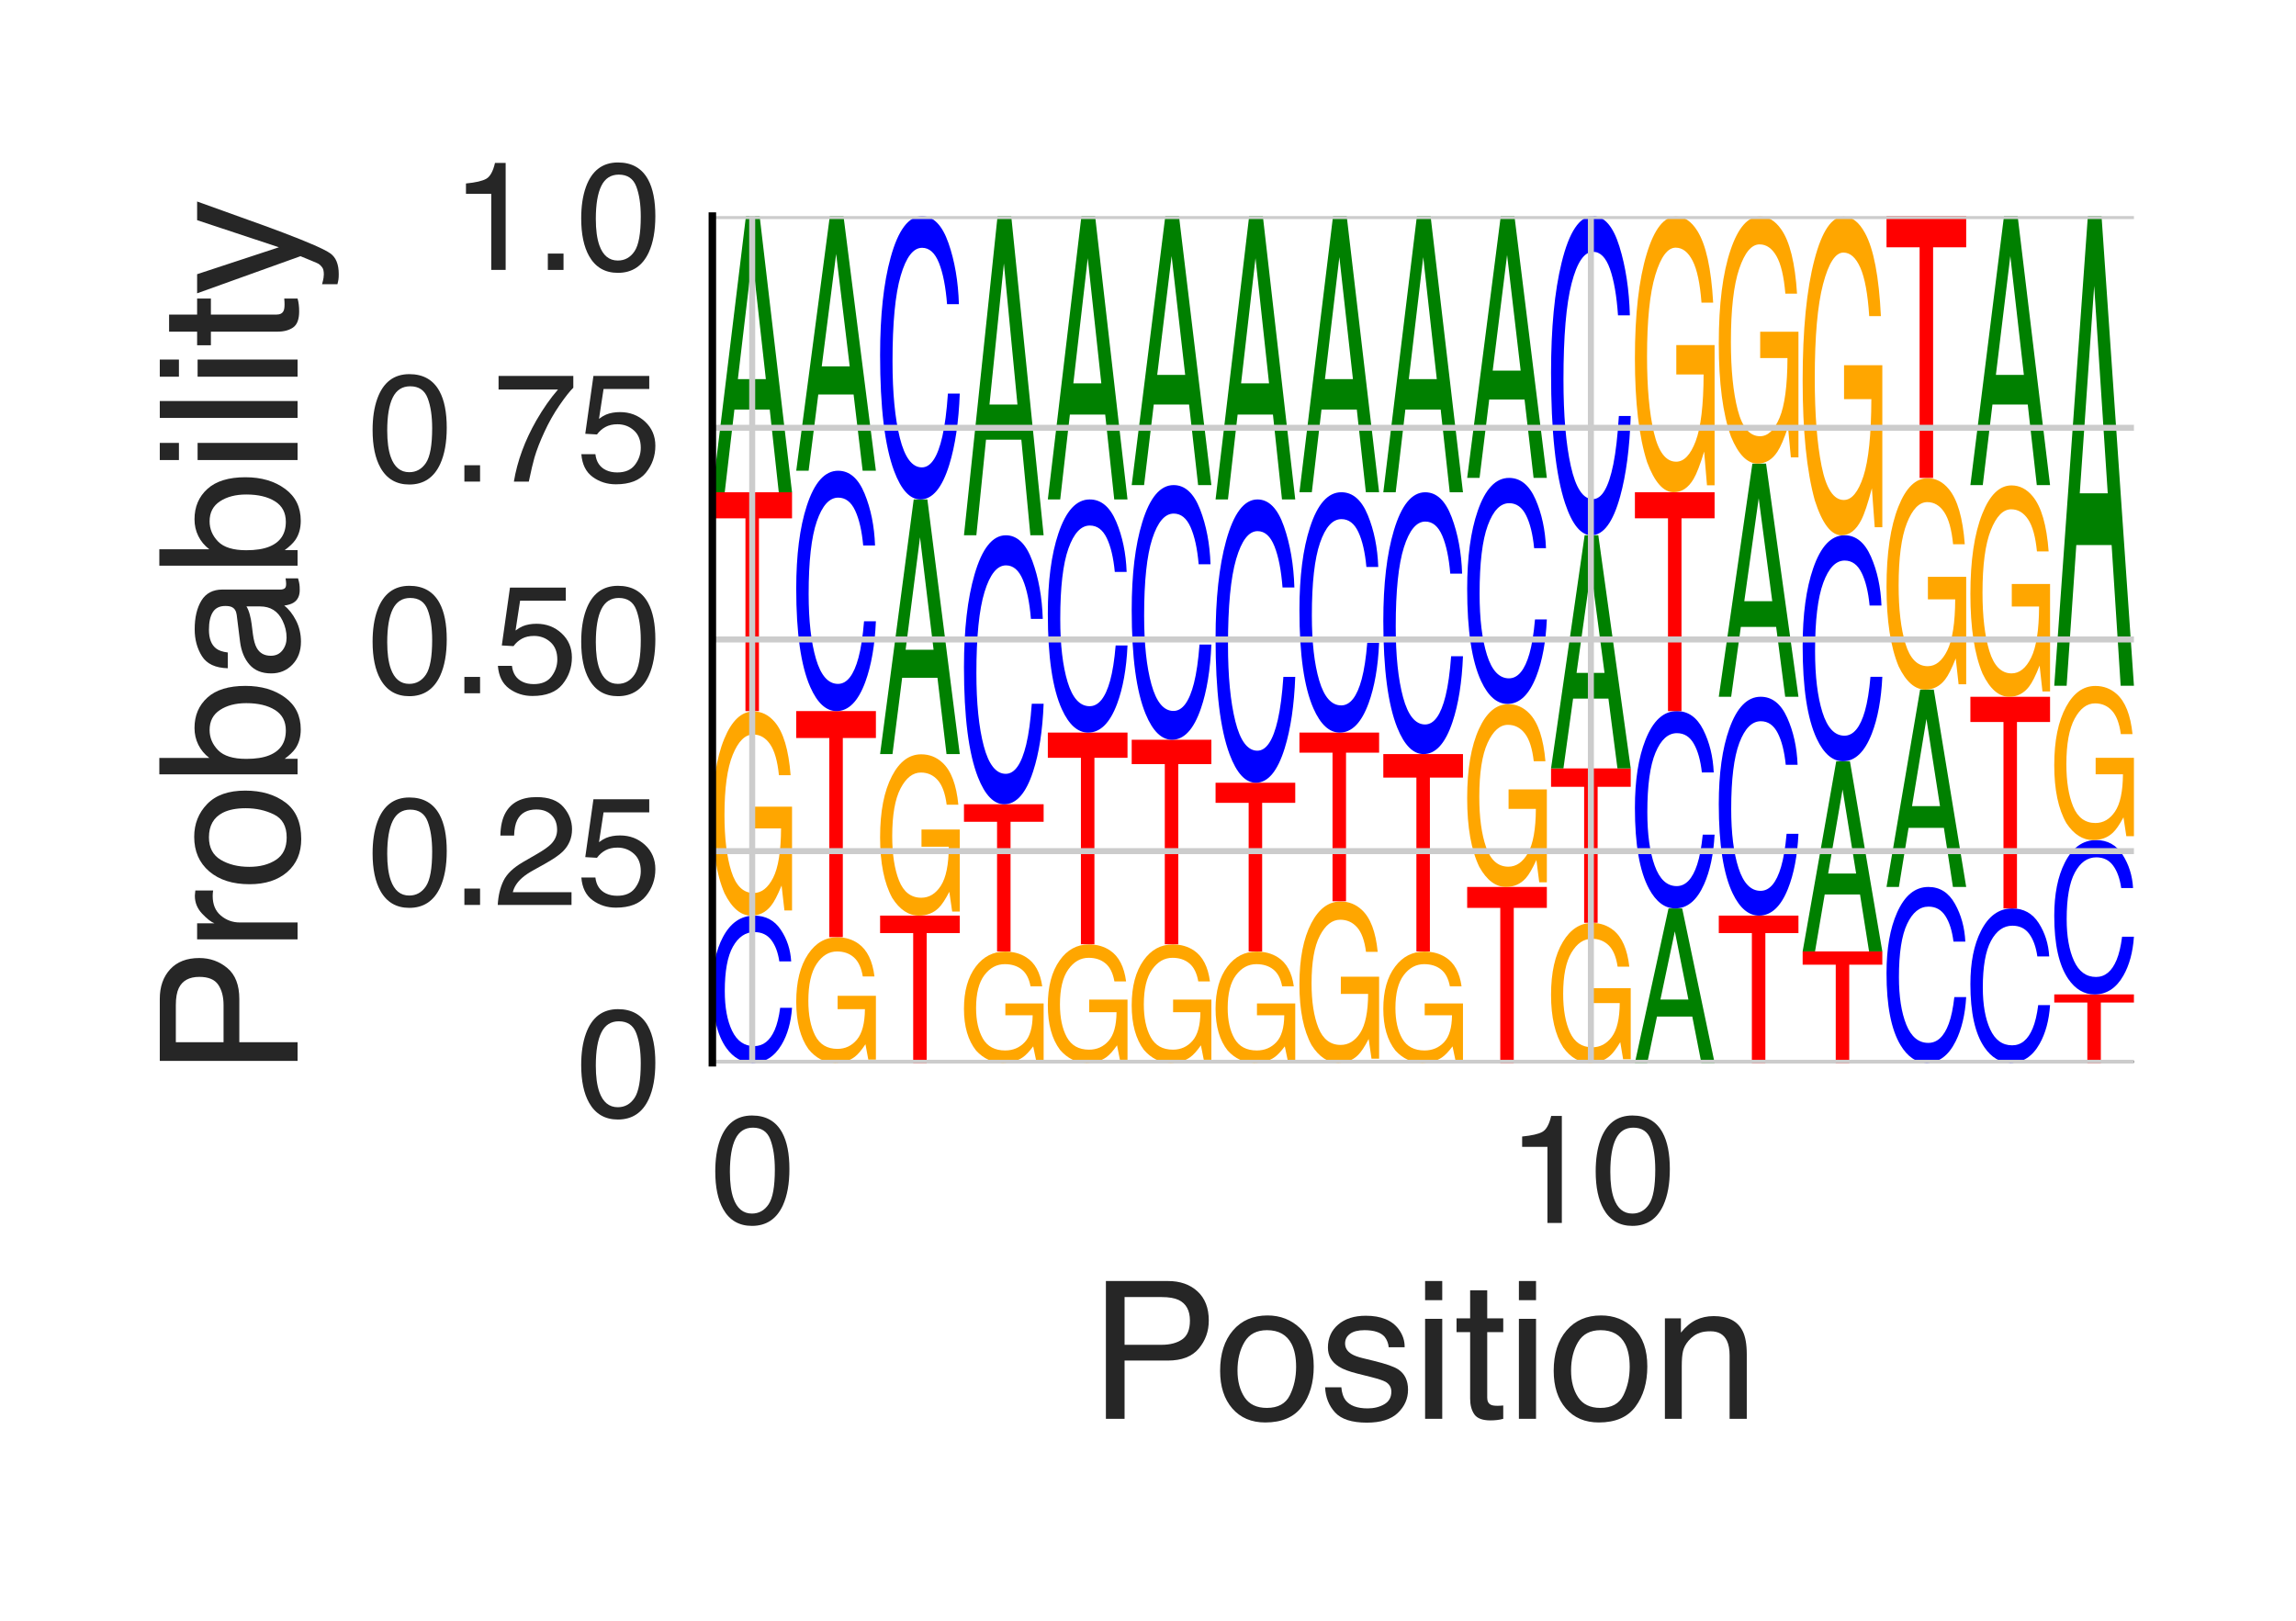 <?xml version="1.0" encoding="utf-8" standalone="no"?>
<!DOCTYPE svg PUBLIC "-//W3C//DTD SVG 1.1//EN"
  "http://www.w3.org/Graphics/SVG/1.1/DTD/svg11.dtd">
<svg height="216pt" version="1.1" viewBox="0 0 306 216" width="306pt" xmlns="http://www.w3.org/2000/svg" xmlns:xlink="http://www.w3.org/1999/xlink">
 <defs>
  <style type="text/css">*{stroke-linecap:butt;stroke-linejoin:round;}</style>
 </defs>
 <g id="figure_1">
  <g id="patch_1">
   <path d="M 0 216 
L 306 216 
L 306 0 
L 0 0 
z
" style="fill:#ffffff;"/>
  </g>
  <g id="axes_1">
   <g id="patch_2">
    <path d="M 94.94 141.64 
L 284.4 141.64 
L 284.4 28.8 
L 94.94 28.8 
z
" style="fill:#ffffff;"/>
   </g>
   <g id="line2d_1">
    <path clip-path="url(#p6375a7bde8)" d="M 94.94 141.64 
L 284.4 141.64 
" style="fill:none;stroke:#000000;stroke-linecap:round;stroke-width:0.5;"/>
   </g>
   <g id="patch_3">
    <path clip-path="url(#p6375a7bde8)" d="M 100.523 122.03 
Q 102.797 122.03 104.051 123.895 
Q 105.306 125.757 105.444 128.126 
L 103.864 128.126 
Q 103.595 126.329 102.792 125.279 
Q 101.989 124.224 100.539 124.224 
Q 98.771 124.224 97.683 126.159 
Q 96.596 128.089 96.596 132.08 
Q 96.596 135.353 97.576 137.389 
Q 98.56 139.421 100.508 139.421 
Q 102.299 139.421 103.238 137.28 
Q 103.733 136.152 103.978 134.311 
L 105.559 134.311 
Q 105.347 137.252 104.158 139.243 
Q 102.732 141.64 100.312 141.64 
Q 98.226 141.64 96.807 139.673 
Q 94.94 137.077 94.94 131.65 
Q 94.94 127.534 96.343 124.897 
Q 97.858 122.03 100.523 122.03 
z
M 100.197 122.03 
L 100.197 122.03 
z
" style="fill:#0000ff;"/>
   </g>
   <g id="patch_4">
    <path clip-path="url(#p6375a7bde8)" d="M 100.416 94.813 
Q 102.055 94.813 103.25 96.221 
Q 104.981 98.244 105.369 103.314 
L 103.812 103.314 
Q 103.526 100.481 102.632 99.185 
Q 101.738 97.889 100.376 97.889 
Q 98.763 97.889 97.659 100.588 
Q 96.555 103.281 96.555 108.616 
Q 96.555 113.224 97.464 116.12 
Q 98.376 119.016 100.432 119.016 
Q 102.006 119.016 103.039 116.988 
Q 104.072 114.954 104.095 110.407 
L 100.457 110.407 
L 100.457 107.506 
L 105.559 107.506 
L 105.559 121.342 
L 104.546 121.342 
L 104.166 118.013 
Q 103.369 119.968 102.751 120.728 
Q 101.713 122.03 100.115 122.03 
Q 98.052 122.03 96.563 119.055 
Q 94.94 115.32 94.94 108.807 
Q 94.94 102.312 96.522 98.475 
Q 98.026 94.813 100.416 94.813 
z
M 100.156 94.774 
L 100.156 94.774 
z
" style="fill:#ffa600;"/>
   </g>
   <g id="patch_5">
    <path clip-path="url(#p6375a7bde8)" d="M 105.559 65.607 
L 105.559 69.082 
L 101.149 69.082 
L 101.149 94.774 
L 99.35 94.774 
L 99.35 69.082 
L 94.94 69.082 
L 94.94 65.607 
L 105.559 65.607 
z
" style="fill:#ff0000;"/>
   </g>
   <g id="patch_6">
    <path clip-path="url(#p6375a7bde8)" d="M 102.068 50.527 
L 100.261 34.268 
L 98.34 50.527 
L 102.068 50.527 
z
M 99.419 28.8 
L 101.241 28.8 
L 105.559 65.607 
L 103.791 65.607 
L 102.586 54.583 
L 97.879 54.583 
L 96.591 65.607 
L 94.94 65.607 
L 99.419 28.8 
z
M 100.253 28.8 
L 100.253 28.8 
z
" style="fill:#008000;"/>
   </g>
   <g id="patch_7">
    <path clip-path="url(#p6375a7bde8)" d="M 111.594 124.914 
Q 113.232 124.914 114.427 125.78 
Q 116.159 127.022 116.546 130.138 
L 114.989 130.138 
Q 114.703 128.397 113.809 127.601 
Q 112.916 126.804 111.554 126.804 
Q 109.941 126.804 108.837 128.463 
Q 107.733 130.118 107.733 133.396 
Q 107.733 136.229 108.642 138.008 
Q 109.553 139.788 111.609 139.788 
Q 113.184 139.788 114.217 138.541 
Q 115.25 137.291 115.273 134.497 
L 111.635 134.497 
L 111.635 132.714 
L 116.736 132.714 
L 116.736 141.218 
L 115.724 141.218 
L 115.344 139.171 
Q 114.546 140.373 113.928 140.84 
Q 112.89 141.64 111.293 141.64 
Q 109.229 141.64 107.741 139.812 
Q 106.118 137.516 106.118 133.514 
Q 106.118 129.522 107.7 127.164 
Q 109.204 124.914 111.594 124.914 
z
M 111.333 124.89 
L 111.333 124.89 
z
" style="fill:#ffa600;"/>
   </g>
   <g id="patch_8">
    <path clip-path="url(#p6375a7bde8)" d="M 116.736 94.768 
L 116.736 98.357 
L 112.326 98.357 
L 112.326 124.89 
L 110.528 124.89 
L 110.528 98.357 
L 106.118 98.357 
L 106.118 94.768 
L 116.736 94.768 
z
" style="fill:#ff0000;"/>
   </g>
   <g id="patch_9">
    <path clip-path="url(#p6375a7bde8)" d="M 111.701 62.737 
Q 113.975 62.737 115.229 65.784 
Q 116.483 68.825 116.622 72.694 
L 115.041 72.694 
Q 114.773 69.759 113.969 68.043 
Q 113.166 66.321 111.716 66.321 
Q 109.948 66.321 108.861 69.481 
Q 107.773 72.634 107.773 79.153 
Q 107.773 84.5 108.754 87.825 
Q 109.737 91.144 111.685 91.144 
Q 113.477 91.144 114.415 87.646 
Q 114.911 85.805 115.156 82.797 
L 116.736 82.797 
Q 116.525 87.6 115.336 90.853 
Q 113.909 94.768 111.49 94.768 
Q 109.403 94.768 107.985 91.555 
Q 106.118 87.315 106.118 78.451 
Q 106.118 71.727 107.521 67.42 
Q 109.036 62.737 111.701 62.737 
z
M 111.375 62.737 
L 111.375 62.737 
z
" style="fill:#0000ff;"/>
   </g>
   <g id="patch_10">
    <path clip-path="url(#p6375a7bde8)" d="M 113.245 48.832 
L 111.439 33.841 
L 109.518 48.832 
L 113.245 48.832 
z
M 110.596 28.8 
L 112.418 28.8 
L 116.736 62.737 
L 114.969 62.737 
L 113.763 52.573 
L 109.057 52.573 
L 107.769 62.737 
L 106.118 62.737 
L 110.596 28.8 
z
M 111.431 28.8 
L 111.431 28.8 
z
" style="fill:#008000;"/>
   </g>
   <g id="patch_11">
    <path clip-path="url(#p6375a7bde8)" d="M 127.914 122.024 
L 127.914 124.362 
L 123.504 124.362 
L 123.504 141.64 
L 121.705 141.64 
L 121.705 124.362 
L 117.295 124.362 
L 117.295 122.024 
L 127.914 122.024 
z
" style="fill:#ff0000;"/>
   </g>
   <g id="patch_12">
    <path clip-path="url(#p6375a7bde8)" d="M 122.772 100.53 
Q 124.41 100.53 125.605 101.642 
Q 127.337 103.24 127.724 107.244 
L 126.167 107.244 
Q 125.881 105.006 124.987 103.983 
Q 124.093 102.959 122.731 102.959 
Q 121.118 102.959 120.014 105.09 
Q 118.911 107.217 118.911 111.431 
Q 118.911 115.07 119.819 117.357 
Q 120.731 119.644 122.787 119.644 
Q 124.362 119.644 125.395 118.042 
Q 126.428 116.436 126.45 112.846 
L 122.812 112.846 
L 122.812 110.554 
L 127.914 110.554 
L 127.914 121.482 
L 126.901 121.482 
L 126.521 118.852 
Q 125.724 120.396 125.106 120.997 
Q 124.068 122.024 122.47 122.024 
Q 120.407 122.024 118.918 119.675 
Q 117.295 116.725 117.295 111.582 
Q 117.295 106.452 118.878 103.422 
Q 120.382 100.53 122.772 100.53 
z
M 122.511 100.499 
L 122.511 100.499 
z
" style="fill:#ffa600;"/>
   </g>
   <g id="patch_13">
    <path clip-path="url(#p6375a7bde8)" d="M 124.423 86.594 
L 122.616 71.604 
L 120.696 86.594 
L 124.423 86.594 
z
M 121.774 66.562 
L 123.596 66.562 
L 127.914 100.499 
L 126.146 100.499 
L 124.941 90.335 
L 120.234 90.335 
L 118.946 100.499 
L 117.295 100.499 
L 121.774 66.562 
z
M 122.608 66.562 
L 122.608 66.562 
z
" style="fill:#008000;"/>
   </g>
   <g id="patch_14">
    <path clip-path="url(#p6375a7bde8)" d="M 122.878 28.8 
Q 125.152 28.8 126.407 32.393 
Q 127.661 35.978 127.799 40.539 
L 126.219 40.539 
Q 125.95 37.079 125.147 35.056 
Q 124.344 33.025 122.894 33.025 
Q 121.126 33.025 120.039 36.751 
Q 118.951 40.468 118.951 48.154 
Q 118.951 54.456 119.932 58.377 
Q 120.915 62.29 122.863 62.29 
Q 124.654 62.29 125.593 58.166 
Q 126.088 55.995 126.334 52.449 
L 127.914 52.449 
Q 127.703 58.112 126.514 61.946 
Q 125.087 66.562 122.667 66.562 
Q 120.581 66.562 119.162 62.774 
Q 117.295 57.776 117.295 47.326 
Q 117.295 39.398 118.698 34.322 
Q 120.213 28.8 122.878 28.8 
z
M 122.552 28.8 
L 122.552 28.8 
z
" style="fill:#0000ff;"/>
   </g>
   <g id="patch_15">
    <path clip-path="url(#p6375a7bde8)" d="M 133.949 126.821 
Q 135.587 126.821 136.782 127.588 
Q 138.514 128.689 138.902 131.45 
L 137.344 131.45 
Q 137.058 129.907 136.165 129.202 
Q 135.271 128.496 133.909 128.496 
Q 132.296 128.496 131.192 129.965 
Q 130.088 131.432 130.088 134.337 
Q 130.088 136.846 130.997 138.422 
Q 131.909 139.999 133.964 139.999 
Q 135.539 139.999 136.572 138.895 
Q 137.605 137.787 137.628 135.312 
L 133.99 135.312 
L 133.99 133.732 
L 139.091 133.732 
L 139.091 141.266 
L 138.079 141.266 
L 137.699 139.453 
Q 136.901 140.517 136.284 140.931 
Q 135.246 141.64 133.648 141.64 
Q 131.584 141.64 130.096 140.02 
Q 128.473 137.987 128.473 134.441 
Q 128.473 130.904 130.055 128.815 
Q 131.559 126.821 133.949 126.821 
z
M 133.688 126.8 
L 133.688 126.8 
z
" style="fill:#ffa600;"/>
   </g>
   <g id="patch_16">
    <path clip-path="url(#p6375a7bde8)" d="M 139.091 107.184 
L 139.091 109.521 
L 134.681 109.521 
L 134.681 126.8 
L 132.883 126.8 
L 132.883 109.521 
L 128.473 109.521 
L 128.473 107.184 
L 139.091 107.184 
z
" style="fill:#ff0000;"/>
   </g>
   <g id="patch_17">
    <path clip-path="url(#p6375a7bde8)" d="M 134.056 71.338 
Q 136.33 71.338 137.584 74.748 
Q 138.838 78.151 138.977 82.481 
L 137.396 82.481 
Q 137.128 79.196 136.325 77.276 
Q 135.521 75.349 134.072 75.349 
Q 132.304 75.349 131.216 78.885 
Q 130.129 82.414 130.129 89.71 
Q 130.129 95.693 131.109 99.414 
Q 132.092 103.129 134.04 103.129 
Q 135.832 103.129 136.771 99.214 
Q 137.266 97.153 137.511 93.787 
L 139.091 93.787 
Q 138.88 99.162 137.691 102.803 
Q 136.265 107.184 133.845 107.184 
Q 131.758 107.184 130.34 103.589 
Q 128.473 98.844 128.473 88.924 
Q 128.473 81.398 129.876 76.579 
Q 131.391 71.338 134.056 71.338 
z
M 133.73 71.338 
L 133.73 71.338 
z
" style="fill:#0000ff;"/>
   </g>
   <g id="patch_18">
    <path clip-path="url(#p6375a7bde8)" d="M 135.6 53.909 
L 133.794 35.119 
L 131.873 53.909 
L 135.6 53.909 
z
M 132.951 28.8 
L 134.773 28.8 
L 139.091 71.338 
L 137.324 71.338 
L 136.119 58.598 
L 131.412 58.598 
L 130.124 71.338 
L 128.473 71.338 
L 132.951 28.8 
z
M 133.786 28.8 
L 133.786 28.8 
z
" style="fill:#008000;"/>
   </g>
   <g id="patch_19">
    <path clip-path="url(#p6375a7bde8)" d="M 145.127 125.868 
Q 146.765 125.868 147.96 126.684 
Q 149.692 127.856 150.079 130.794 
L 148.522 130.794 
Q 148.236 129.152 147.342 128.401 
Q 146.448 127.65 145.086 127.65 
Q 143.473 127.65 142.37 129.214 
Q 141.266 130.775 141.266 133.866 
Q 141.266 136.537 142.175 138.215 
Q 143.086 139.893 145.142 139.893 
Q 146.717 139.893 147.75 138.718 
Q 148.783 137.539 148.806 134.905 
L 145.167 134.905 
L 145.167 133.223 
L 150.269 133.223 
L 150.269 141.242 
L 149.256 141.242 
L 148.876 139.312 
Q 148.079 140.445 147.461 140.886 
Q 146.423 141.64 144.825 141.64 
Q 142.762 141.64 141.273 139.916 
Q 139.65 137.752 139.65 133.977 
Q 139.65 130.213 141.233 127.99 
Q 142.737 125.868 145.127 125.868 
z
M 144.866 125.845 
L 144.866 125.845 
z
" style="fill:#ffa600;"/>
   </g>
   <g id="patch_20">
    <path clip-path="url(#p6375a7bde8)" d="M 150.269 97.633 
L 150.269 100.995 
L 145.859 100.995 
L 145.859 125.845 
L 144.06 125.845 
L 144.06 100.995 
L 139.65 100.995 
L 139.65 97.633 
L 150.269 97.633 
z
" style="fill:#ff0000;"/>
   </g>
   <g id="patch_21">
    <path clip-path="url(#p6375a7bde8)" d="M 145.233 66.562 
Q 147.507 66.562 148.762 69.518 
Q 150.016 72.468 150.154 76.221 
L 148.574 76.221 
Q 148.305 73.374 147.502 71.71 
Q 146.699 70.039 145.249 70.039 
Q 143.481 70.039 142.394 73.104 
Q 141.306 76.163 141.306 82.487 
Q 141.306 87.673 142.287 90.899 
Q 143.27 94.118 145.218 94.118 
Q 147.009 94.118 147.948 90.725 
Q 148.444 88.939 148.689 86.021 
L 150.269 86.021 
Q 150.058 90.68 148.869 93.836 
Q 147.442 97.633 145.022 97.633 
Q 142.936 97.633 141.517 94.517 
Q 139.65 90.404 139.65 81.805 
Q 139.65 75.283 141.053 71.106 
Q 142.568 66.562 145.233 66.562 
z
M 144.908 66.562 
L 144.908 66.562 
z
" style="fill:#0000ff;"/>
   </g>
   <g id="patch_22">
    <path clip-path="url(#p6375a7bde8)" d="M 146.778 51.09 
L 144.971 34.41 
L 143.051 51.09 
L 146.778 51.09 
z
M 144.129 28.8 
L 145.951 28.8 
L 150.269 66.562 
L 148.501 66.562 
L 147.296 55.252 
L 142.589 55.252 
L 141.301 66.562 
L 139.65 66.562 
L 144.129 28.8 
z
M 144.964 28.8 
L 144.964 28.8 
z
" style="fill:#008000;"/>
   </g>
   <g id="patch_23">
    <path clip-path="url(#p6375a7bde8)" d="M 156.304 125.868 
Q 157.942 125.868 159.138 126.684 
Q 160.869 127.856 161.257 130.794 
L 159.7 130.794 
Q 159.414 129.152 158.52 128.401 
Q 157.626 127.65 156.264 127.65 
Q 154.651 127.65 153.547 129.214 
Q 152.443 130.775 152.443 133.866 
Q 152.443 136.537 153.352 138.215 
Q 154.264 139.893 156.32 139.893 
Q 157.894 139.893 158.927 138.718 
Q 159.96 137.539 159.983 134.905 
L 156.345 134.905 
L 156.345 133.223 
L 161.447 133.223 
L 161.447 141.242 
L 160.434 141.242 
L 160.054 139.312 
Q 159.257 140.445 158.639 140.886 
Q 157.601 141.64 156.003 141.64 
Q 153.94 141.64 152.451 139.916 
Q 150.828 137.752 150.828 133.977 
Q 150.828 130.213 152.41 127.99 
Q 153.914 125.868 156.304 125.868 
z
M 156.044 125.845 
L 156.044 125.845 
z
" style="fill:#ffa600;"/>
   </g>
   <g id="patch_24">
    <path clip-path="url(#p6375a7bde8)" d="M 161.447 98.589 
L 161.447 101.836 
L 157.037 101.836 
L 157.037 125.845 
L 155.238 125.845 
L 155.238 101.836 
L 150.828 101.836 
L 150.828 98.589 
L 161.447 98.589 
z
" style="fill:#ff0000;"/>
   </g>
   <g id="patch_25">
    <path clip-path="url(#p6375a7bde8)" d="M 156.411 64.649 
Q 158.685 64.649 159.939 67.878 
Q 161.194 71.1 161.332 75.2 
L 159.752 75.2 
Q 159.483 72.09 158.68 70.272 
Q 157.877 68.447 156.427 68.447 
Q 154.659 68.447 153.571 71.795 
Q 152.484 75.136 152.484 82.044 
Q 152.484 87.708 153.464 91.232 
Q 154.447 94.749 156.395 94.749 
Q 158.187 94.749 159.126 91.043 
Q 159.621 89.091 159.866 85.904 
L 161.447 85.904 
Q 161.235 90.993 160.046 94.44 
Q 158.62 98.589 156.2 98.589 
Q 154.114 98.589 152.695 95.184 
Q 150.828 90.692 150.828 81.3 
Q 150.828 74.175 152.231 69.612 
Q 153.746 64.649 156.411 64.649 
z
M 156.085 64.649 
L 156.085 64.649 
z
" style="fill:#0000ff;"/>
   </g>
   <g id="patch_26">
    <path clip-path="url(#p6375a7bde8)" d="M 157.955 49.961 
L 156.149 34.125 
L 154.228 49.961 
L 157.955 49.961 
z
M 155.307 28.8 
L 157.129 28.8 
L 161.447 64.649 
L 159.679 64.649 
L 158.474 53.913 
L 153.767 53.913 
L 152.479 64.649 
L 150.828 64.649 
L 155.307 28.8 
z
M 156.141 28.8 
L 156.141 28.8 
z
" style="fill:#008000;"/>
   </g>
   <g id="patch_27">
    <path clip-path="url(#p6375a7bde8)" d="M 167.482 126.821 
Q 169.12 126.821 170.315 127.588 
Q 172.047 128.689 172.434 131.45 
L 170.877 131.45 
Q 170.591 129.907 169.697 129.202 
Q 168.804 128.496 167.441 128.496 
Q 165.829 128.496 164.725 129.965 
Q 163.621 131.432 163.621 134.337 
Q 163.621 136.846 164.53 138.422 
Q 165.441 139.999 167.497 139.999 
Q 169.072 139.999 170.105 138.895 
Q 171.138 137.787 171.161 135.312 
L 167.522 135.312 
L 167.522 133.732 
L 172.624 133.732 
L 172.624 141.266 
L 171.611 141.266 
L 171.232 139.453 
Q 170.434 140.517 169.816 140.931 
Q 168.778 141.64 167.181 141.64 
Q 165.117 141.64 163.628 140.02 
Q 162.005 137.987 162.005 134.441 
Q 162.005 130.904 163.588 128.815 
Q 165.092 126.821 167.482 126.821 
z
M 167.221 126.8 
L 167.221 126.8 
z
" style="fill:#ffa600;"/>
   </g>
   <g id="patch_28">
    <path clip-path="url(#p6375a7bde8)" d="M 172.624 104.319 
L 172.624 106.998 
L 168.214 106.998 
L 168.214 126.8 
L 166.415 126.8 
L 166.415 106.998 
L 162.005 106.998 
L 162.005 104.319 
L 172.624 104.319 
z
" style="fill:#ff0000;"/>
   </g>
   <g id="patch_29">
    <path clip-path="url(#p6375a7bde8)" d="M 167.589 66.562 
Q 169.863 66.562 171.117 70.154 
Q 172.371 73.739 172.509 78.299 
L 170.929 78.299 
Q 170.661 74.84 169.857 72.817 
Q 169.054 70.787 167.604 70.787 
Q 165.836 70.787 164.749 74.512 
Q 163.661 78.229 163.661 85.913 
Q 163.661 92.215 164.642 96.135 
Q 165.625 100.048 167.573 100.048 
Q 169.365 100.048 170.303 95.924 
Q 170.799 93.753 171.044 90.208 
L 172.624 90.208 
Q 172.413 95.87 171.224 99.704 
Q 169.797 104.319 167.377 104.319 
Q 165.291 104.319 163.873 100.532 
Q 162.005 95.534 162.005 85.085 
Q 162.005 77.159 163.408 72.083 
Q 164.924 66.562 167.589 66.562 
z
M 167.263 66.562 
L 167.263 66.562 
z
" style="fill:#0000ff;"/>
   </g>
   <g id="patch_30">
    <path clip-path="url(#p6375a7bde8)" d="M 169.133 51.09 
L 167.327 34.41 
L 165.406 51.09 
L 169.133 51.09 
z
M 166.484 28.8 
L 168.306 28.8 
L 172.624 66.562 
L 170.857 66.562 
L 169.651 55.252 
L 164.945 55.252 
L 163.656 66.562 
L 162.005 66.562 
L 166.484 28.8 
z
M 167.319 28.8 
L 167.319 28.8 
z
" style="fill:#008000;"/>
   </g>
   <g id="patch_31">
    <path clip-path="url(#p6375a7bde8)" d="M 178.66 120.145 
Q 180.298 120.145 181.493 121.258 
Q 183.225 122.855 183.612 126.859 
L 182.055 126.859 
Q 181.769 124.621 180.875 123.598 
Q 179.981 122.575 178.619 122.575 
Q 177.006 122.575 175.902 124.706 
Q 174.798 126.833 174.798 131.046 
Q 174.798 134.686 175.707 136.973 
Q 176.619 139.26 178.675 139.26 
Q 180.25 139.26 181.283 137.658 
Q 182.316 136.052 182.338 132.461 
L 178.7 132.461 
L 178.7 130.17 
L 183.802 130.17 
L 183.802 141.097 
L 182.789 141.097 
L 182.409 138.468 
Q 181.612 140.012 180.994 140.612 
Q 179.956 141.64 178.358 141.64 
Q 176.295 141.64 174.806 139.291 
Q 173.183 136.341 173.183 131.197 
Q 173.183 126.067 174.765 123.037 
Q 176.269 120.145 178.66 120.145 
z
M 178.399 120.114 
L 178.399 120.114 
z
" style="fill:#ffa600;"/>
   </g>
   <g id="patch_32">
    <path clip-path="url(#p6375a7bde8)" d="M 183.802 97.633 
L 183.802 100.312 
L 179.392 100.312 
L 179.392 120.114 
L 177.593 120.114 
L 177.593 100.312 
L 173.183 100.312 
L 173.183 97.633 
L 183.802 97.633 
z
" style="fill:#ff0000;"/>
   </g>
   <g id="patch_33">
    <path clip-path="url(#p6375a7bde8)" d="M 178.766 65.602 
Q 181.04 65.602 182.294 68.649 
Q 183.549 71.69 183.687 75.559 
L 182.107 75.559 
Q 181.838 72.624 181.035 70.908 
Q 180.232 69.186 178.782 69.186 
Q 177.014 69.186 175.926 72.346 
Q 174.839 75.499 174.839 82.018 
Q 174.839 87.365 175.819 90.691 
Q 176.803 94.01 178.751 94.01 
Q 180.542 94.01 181.481 90.512 
Q 181.976 88.67 182.221 85.662 
L 183.802 85.662 
Q 183.591 90.465 182.401 93.718 
Q 180.975 97.633 178.555 97.633 
Q 176.469 97.633 175.05 94.42 
Q 173.183 90.18 173.183 81.316 
Q 173.183 74.592 174.586 70.286 
Q 176.101 65.602 178.766 65.602 
z
M 178.44 65.602 
L 178.44 65.602 
z
" style="fill:#0000ff;"/>
   </g>
   <g id="patch_34">
    <path clip-path="url(#p6375a7bde8)" d="M 180.311 50.524 
L 178.504 34.267 
L 176.584 50.524 
L 180.311 50.524 
z
M 177.662 28.8 
L 179.484 28.8 
L 183.802 65.602 
L 182.034 65.602 
L 180.829 54.58 
L 176.122 54.58 
L 174.834 65.602 
L 173.183 65.602 
L 177.662 28.8 
z
M 178.496 28.8 
L 178.496 28.8 
z
" style="fill:#008000;"/>
   </g>
   <g id="patch_35">
    <path clip-path="url(#p6375a7bde8)" d="M 189.837 126.821 
Q 191.475 126.821 192.67 127.588 
Q 194.402 128.689 194.789 131.45 
L 193.232 131.45 
Q 192.946 129.907 192.052 129.202 
Q 191.159 128.496 189.797 128.496 
Q 188.184 128.496 187.08 129.965 
Q 185.976 131.432 185.976 134.337 
Q 185.976 136.846 186.885 138.422 
Q 187.796 139.999 189.852 139.999 
Q 191.427 139.999 192.46 138.895 
Q 193.493 137.787 193.516 135.312 
L 189.878 135.312 
L 189.878 133.732 
L 194.979 133.732 
L 194.979 141.266 
L 193.967 141.266 
L 193.587 139.453 
Q 192.789 140.517 192.171 140.931 
Q 191.133 141.64 189.536 141.64 
Q 187.472 141.64 185.984 140.02 
Q 184.361 137.987 184.361 134.441 
Q 184.361 130.904 185.943 128.815 
Q 187.447 126.821 189.837 126.821 
z
M 189.576 126.8 
L 189.576 126.8 
z
" style="fill:#ffa600;"/>
   </g>
   <g id="patch_36">
    <path clip-path="url(#p6375a7bde8)" d="M 194.979 100.499 
L 194.979 103.632 
L 190.569 103.632 
L 190.569 126.8 
L 188.771 126.8 
L 188.771 103.632 
L 184.361 103.632 
L 184.361 100.499 
L 194.979 100.499 
z
" style="fill:#ff0000;"/>
   </g>
   <g id="patch_37">
    <path clip-path="url(#p6375a7bde8)" d="M 189.944 65.607 
Q 192.218 65.607 193.472 68.927 
Q 194.726 72.239 194.865 76.453 
L 193.284 76.453 
Q 193.016 73.257 192.213 71.388 
Q 191.409 69.511 189.959 69.511 
Q 188.191 69.511 187.104 72.953 
Q 186.017 76.389 186.017 83.49 
Q 186.017 89.313 186.997 92.936 
Q 187.98 96.551 189.928 96.551 
Q 191.72 96.551 192.658 92.741 
Q 193.154 90.735 193.399 87.459 
L 194.979 87.459 
Q 194.768 92.691 193.579 96.234 
Q 192.153 100.499 189.733 100.499 
Q 187.646 100.499 186.228 96.999 
Q 184.361 92.38 184.361 82.725 
Q 184.361 75.4 185.764 70.709 
Q 187.279 65.607 189.944 65.607 
z
M 189.618 65.607 
L 189.618 65.607 
z
" style="fill:#0000ff;"/>
   </g>
   <g id="patch_38">
    <path clip-path="url(#p6375a7bde8)" d="M 191.488 50.527 
L 189.682 34.268 
L 187.761 50.527 
L 191.488 50.527 
z
M 188.839 28.8 
L 190.661 28.8 
L 194.979 65.607 
L 193.212 65.607 
L 192.007 54.583 
L 187.3 54.583 
L 186.012 65.607 
L 184.361 65.607 
L 188.839 28.8 
z
M 189.674 28.8 
L 189.674 28.8 
z
" style="fill:#008000;"/>
   </g>
   <g id="patch_39">
    <path clip-path="url(#p6375a7bde8)" d="M 206.157 118.204 
L 206.157 120.996 
L 201.747 120.996 
L 201.747 141.64 
L 199.948 141.64 
L 199.948 120.996 
L 195.538 120.996 
L 195.538 118.204 
L 206.157 118.204 
z
" style="fill:#ff0000;"/>
   </g>
   <g id="patch_40">
    <path clip-path="url(#p6375a7bde8)" d="M 201.015 93.848 
Q 202.653 93.848 203.848 95.109 
Q 205.58 96.919 205.967 101.456 
L 204.41 101.456 
Q 204.124 98.92 203.23 97.761 
Q 202.336 96.601 200.974 96.601 
Q 199.361 96.601 198.257 99.016 
Q 197.154 101.426 197.154 106.2 
Q 197.154 110.324 198.063 112.916 
Q 198.974 115.507 201.03 115.507 
Q 202.605 115.507 203.638 113.692 
Q 204.671 111.872 204.694 107.803 
L 201.055 107.803 
L 201.055 105.207 
L 206.157 105.207 
L 206.157 117.589 
L 205.144 117.589 
L 204.764 114.609 
Q 203.967 116.359 203.349 117.04 
Q 202.311 118.204 200.713 118.204 
Q 198.65 118.204 197.161 115.542 
Q 195.538 112.2 195.538 106.372 
Q 195.538 100.559 197.121 97.125 
Q 198.625 93.848 201.015 93.848 
z
M 200.754 93.813 
L 200.754 93.813 
z
" style="fill:#ffa600;"/>
   </g>
   <g id="patch_41">
    <path clip-path="url(#p6375a7bde8)" d="M 201.121 63.692 
Q 203.395 63.692 204.65 66.557 
Q 205.904 69.417 206.042 73.055 
L 204.462 73.055 
Q 204.193 70.295 203.39 68.682 
Q 202.587 67.062 201.137 67.062 
Q 199.369 67.062 198.282 70.034 
Q 197.194 72.999 197.194 79.129 
Q 197.194 84.157 198.175 87.284 
Q 199.158 90.405 201.106 90.405 
Q 202.897 90.405 203.836 87.116 
Q 204.332 85.384 204.577 82.556 
L 206.157 82.556 
Q 205.946 87.072 204.757 90.131 
Q 203.33 93.813 200.91 93.813 
Q 198.824 93.813 197.405 90.792 
Q 195.538 86.805 195.538 78.469 
Q 195.538 72.146 196.941 68.096 
Q 198.456 63.692 201.121 63.692 
z
M 200.795 63.692 
L 200.795 63.692 
z
" style="fill:#0000ff;"/>
   </g>
   <g id="patch_42">
    <path clip-path="url(#p6375a7bde8)" d="M 202.666 49.396 
L 200.859 33.983 
L 198.939 49.396 
L 202.666 49.396 
z
M 200.017 28.8 
L 201.839 28.8 
L 206.157 63.692 
L 204.389 63.692 
L 203.184 53.242 
L 198.477 53.242 
L 197.189 63.692 
L 195.538 63.692 
L 200.017 28.8 
z
M 200.851 28.8 
L 200.851 28.8 
z
" style="fill:#008000;"/>
   </g>
   <g id="patch_43">
    <path clip-path="url(#p6375a7bde8)" d="M 212.192 123.007 
Q 213.83 123.007 215.025 123.971 
Q 216.757 125.355 217.145 128.827 
L 215.588 128.827 
Q 215.301 126.887 214.408 126 
Q 213.514 125.112 212.152 125.112 
Q 210.539 125.112 209.435 126.96 
Q 208.331 128.804 208.331 132.456 
Q 208.331 135.611 209.24 137.594 
Q 210.152 139.576 212.207 139.576 
Q 213.782 139.576 214.815 138.188 
Q 215.848 136.796 215.871 133.683 
L 212.233 133.683 
L 212.233 131.696 
L 217.335 131.696 
L 217.335 141.169 
L 216.322 141.169 
L 215.942 138.89 
Q 215.144 140.228 214.527 140.749 
Q 213.489 141.64 211.891 141.64 
Q 209.827 141.64 208.339 139.603 
Q 206.716 137.046 206.716 132.587 
Q 206.716 128.14 208.298 125.514 
Q 209.802 123.007 212.192 123.007 
z
M 211.931 122.98 
L 211.931 122.98 
z
" style="fill:#ffa600;"/>
   </g>
   <g id="patch_44">
    <path clip-path="url(#p6375a7bde8)" d="M 217.335 102.409 
L 217.335 104.86 
L 212.925 104.86 
L 212.925 122.98 
L 211.126 122.98 
L 211.126 104.86 
L 206.716 104.86 
L 206.716 102.409 
L 217.335 102.409 
z
" style="fill:#ff0000;"/>
   </g>
   <g id="patch_45">
    <path clip-path="url(#p6375a7bde8)" d="M 213.843 89.677 
L 212.037 75.951 
L 210.116 89.677 
L 213.843 89.677 
z
M 211.194 71.335 
L 213.017 71.335 
L 217.335 102.409 
L 215.567 102.409 
L 214.362 93.102 
L 209.655 93.102 
L 208.367 102.409 
L 206.716 102.409 
L 211.194 71.335 
z
M 212.029 71.335 
L 212.029 71.335 
z
" style="fill:#008000;"/>
   </g>
   <g id="patch_46">
    <path clip-path="url(#p6375a7bde8)" d="M 212.299 28.8 
Q 214.573 28.8 215.827 32.847 
Q 217.082 36.885 217.22 42.022 
L 215.639 42.022 
Q 215.371 38.125 214.568 35.847 
Q 213.765 33.559 212.315 33.559 
Q 210.547 33.559 209.459 37.756 
Q 208.372 41.943 208.372 50.6 
Q 208.372 57.699 209.352 62.115 
Q 210.335 66.523 212.283 66.523 
Q 214.075 66.523 215.014 61.878 
Q 215.509 59.432 215.754 55.438 
L 217.335 55.438 
Q 217.123 61.816 215.934 66.136 
Q 214.508 71.335 212.088 71.335 
Q 210.002 71.335 208.583 67.068 
Q 206.716 61.438 206.716 49.667 
Q 206.716 40.738 208.119 35.02 
Q 209.634 28.8 212.299 28.8 
z
M 211.973 28.8 
L 211.973 28.8 
z
" style="fill:#0000ff;"/>
   </g>
   <g id="patch_47">
    <path clip-path="url(#p6375a7bde8)" d="M 225.021 133.212 
L 223.214 124.125 
L 221.294 133.212 
L 225.021 133.212 
z
M 222.372 121.069 
L 224.194 121.069 
L 228.512 141.64 
L 226.744 141.64 
L 225.539 135.479 
L 220.833 135.479 
L 219.544 141.64 
L 217.893 141.64 
L 222.372 121.069 
z
M 223.207 121.069 
L 223.207 121.069 
z
" style="fill:#008000;"/>
   </g>
   <g id="patch_48">
    <path clip-path="url(#p6375a7bde8)" d="M 223.477 94.768 
Q 225.751 94.768 227.005 97.27 
Q 228.259 99.767 228.397 102.944 
L 226.817 102.944 
Q 226.548 100.534 225.745 99.125 
Q 224.942 97.711 223.492 97.711 
Q 221.724 97.711 220.637 100.306 
Q 219.549 102.895 219.549 108.248 
Q 219.549 112.638 220.53 115.369 
Q 221.513 118.094 223.461 118.094 
Q 225.252 118.094 226.191 115.222 
Q 226.687 113.709 226.932 111.24 
L 228.512 111.24 
Q 228.301 115.184 227.112 117.854 
Q 225.685 121.069 223.265 121.069 
Q 221.179 121.069 219.761 118.431 
Q 217.893 114.95 217.893 107.671 
Q 217.893 102.15 219.296 98.614 
Q 220.811 94.768 223.477 94.768 
z
M 223.151 94.768 
L 223.151 94.768 
z
" style="fill:#0000ff;"/>
   </g>
   <g id="patch_49">
    <path clip-path="url(#p6375a7bde8)" d="M 228.512 65.602 
L 228.512 69.077 
L 224.102 69.077 
L 224.102 94.768 
L 222.303 94.768 
L 222.303 69.077 
L 217.893 69.077 
L 217.893 65.602 
L 228.512 65.602 
z
" style="fill:#ff0000;"/>
   </g>
   <g id="patch_50">
    <path clip-path="url(#p6375a7bde8)" d="M 223.37 28.853 
Q 225.008 28.853 226.203 30.755 
Q 227.935 33.486 228.322 40.332 
L 226.765 40.332 
Q 226.479 36.506 225.585 34.756 
Q 224.691 33.007 223.329 33.007 
Q 221.717 33.007 220.613 36.65 
Q 219.509 40.286 219.509 47.49 
Q 219.509 53.712 220.418 57.622 
Q 221.329 61.532 223.385 61.532 
Q 224.96 61.532 225.993 58.794 
Q 227.026 56.048 227.049 49.909 
L 223.41 49.909 
L 223.41 45.991 
L 228.512 45.991 
L 228.512 64.674 
L 227.499 64.674 
L 227.12 60.178 
Q 226.322 62.818 225.704 63.845 
Q 224.666 65.602 223.069 65.602 
Q 221.005 65.602 219.516 61.585 
Q 217.893 56.542 217.893 47.749 
Q 217.893 38.978 219.476 33.798 
Q 220.98 28.853 223.37 28.853 
z
M 223.109 28.8 
L 223.109 28.8 
z
" style="fill:#ffa600;"/>
   </g>
   <g id="patch_51">
    <path clip-path="url(#p6375a7bde8)" d="M 239.69 122.024 
L 239.69 124.362 
L 235.28 124.362 
L 235.28 141.64 
L 233.481 141.64 
L 233.481 124.362 
L 229.071 124.362 
L 229.071 122.024 
L 239.69 122.024 
z
" style="fill:#ff0000;"/>
   </g>
   <g id="patch_52">
    <path clip-path="url(#p6375a7bde8)" d="M 234.654 92.858 
Q 236.928 92.858 238.182 95.633 
Q 239.437 98.402 239.575 101.925 
L 237.995 101.925 
Q 237.726 99.252 236.923 97.69 
Q 236.12 96.122 234.67 96.122 
Q 232.902 96.122 231.814 98.999 
Q 230.727 101.87 230.727 107.806 
Q 230.727 112.674 231.707 115.703 
Q 232.691 118.725 234.638 118.725 
Q 236.43 118.725 237.369 115.54 
Q 237.864 113.863 238.109 111.124 
L 239.69 111.124 
Q 239.478 115.497 238.289 118.459 
Q 236.863 122.024 234.443 122.024 
Q 232.357 122.024 230.938 119.099 
Q 229.071 115.238 229.071 107.167 
Q 229.071 101.044 230.474 97.123 
Q 231.989 92.858 234.654 92.858 
z
M 234.328 92.858 
L 234.328 92.858 
z
" style="fill:#0000ff;"/>
   </g>
   <g id="patch_53">
    <path clip-path="url(#p6375a7bde8)" d="M 236.198 80.127 
L 234.392 66.4 
L 232.471 80.127 
L 236.198 80.127 
z
M 233.55 61.784 
L 235.372 61.784 
L 239.69 92.858 
L 237.922 92.858 
L 236.717 83.551 
L 232.01 83.551 
L 230.722 92.858 
L 229.071 92.858 
L 233.55 61.784 
z
M 234.384 61.784 
L 234.384 61.784 
z
" style="fill:#008000;"/>
   </g>
   <g id="patch_54">
    <path clip-path="url(#p6375a7bde8)" d="M 234.547 28.848 
Q 236.186 28.848 237.381 30.552 
Q 239.112 33 239.5 39.136 
L 237.943 39.136 
Q 237.657 35.706 236.763 34.138 
Q 235.869 32.57 234.507 32.57 
Q 232.894 32.57 231.79 35.836 
Q 230.686 39.095 230.686 45.551 
Q 230.686 51.128 231.595 54.632 
Q 232.507 58.137 234.563 58.137 
Q 236.137 58.137 237.17 55.682 
Q 238.203 53.221 238.226 47.719 
L 234.588 47.719 
L 234.588 44.208 
L 239.69 44.208 
L 239.69 60.952 
L 238.677 60.952 
L 238.297 56.923 
Q 237.5 59.289 236.882 60.209 
Q 235.844 61.784 234.246 61.784 
Q 232.183 61.784 230.694 58.184 
Q 229.071 53.664 229.071 45.783 
Q 229.071 37.922 230.653 33.279 
Q 232.157 28.848 234.547 28.848 
z
M 234.287 28.8 
L 234.287 28.8 
z
" style="fill:#ffa600;"/>
   </g>
   <g id="patch_55">
    <path clip-path="url(#p6375a7bde8)" d="M 250.867 126.8 
L 250.867 128.568 
L 246.457 128.568 
L 246.457 141.64 
L 244.659 141.64 
L 244.659 128.568 
L 240.249 128.568 
L 240.249 126.8 
L 250.867 126.8 
z
" style="fill:#ff0000;"/>
   </g>
   <g id="patch_56">
    <path clip-path="url(#p6375a7bde8)" d="M 247.376 116.415 
L 245.57 105.219 
L 243.649 116.415 
L 247.376 116.415 
z
M 244.727 101.454 
L 246.549 101.454 
L 250.867 126.8 
L 249.1 126.8 
L 247.894 119.209 
L 243.188 119.209 
L 241.9 126.8 
L 240.249 126.8 
L 244.727 101.454 
z
M 245.562 101.454 
L 245.562 101.454 
z
" style="fill:#008000;"/>
   </g>
   <g id="patch_57">
    <path clip-path="url(#p6375a7bde8)" d="M 245.832 71.338 
Q 248.106 71.338 249.36 74.203 
Q 250.614 77.062 250.753 80.7 
L 249.172 80.7 
Q 248.904 77.94 248.1 76.327 
Q 247.297 74.707 245.847 74.707 
Q 244.079 74.707 242.992 77.679 
Q 241.904 80.643 241.904 86.773 
Q 241.904 91.799 242.885 94.926 
Q 243.868 98.047 245.816 98.047 
Q 247.608 98.047 248.546 94.758 
Q 249.042 93.026 249.287 90.198 
L 250.867 90.198 
Q 250.656 94.714 249.467 97.773 
Q 248.04 101.454 245.62 101.454 
Q 243.534 101.454 242.116 98.433 
Q 240.249 94.446 240.249 86.112 
Q 240.249 79.79 241.652 75.741 
Q 243.167 71.338 245.832 71.338 
z
M 245.506 71.338 
L 245.506 71.338 
z
" style="fill:#0000ff;"/>
   </g>
   <g id="patch_58">
    <path clip-path="url(#p6375a7bde8)" d="M 245.725 28.862 
Q 247.363 28.862 248.558 31.06 
Q 250.29 34.216 250.677 42.129 
L 249.12 42.129 
Q 248.834 37.707 247.94 35.684 
Q 247.047 33.662 245.685 33.662 
Q 244.072 33.662 242.968 37.874 
Q 241.864 42.077 241.864 50.403 
Q 241.864 57.595 242.773 62.114 
Q 243.684 66.634 245.74 66.634 
Q 247.315 66.634 248.348 63.468 
Q 249.381 60.294 249.404 53.199 
L 245.766 53.199 
L 245.766 48.671 
L 250.867 48.671 
L 250.867 70.265 
L 249.855 70.265 
L 249.475 65.069 
Q 248.677 68.12 248.059 69.307 
Q 247.021 71.338 245.424 71.338 
Q 243.36 71.338 241.871 66.695 
Q 240.249 60.866 240.249 50.702 
Q 240.249 40.564 241.831 34.577 
Q 243.335 28.862 245.725 28.862 
z
M 245.464 28.8 
L 245.464 28.8 
z
" style="fill:#ffa600;"/>
   </g>
   <g id="patch_59">
    <path clip-path="url(#p6375a7bde8)" d="M 257.009 118.207 
Q 259.283 118.207 260.538 120.436 
Q 261.792 122.661 261.93 125.491 
L 260.35 125.491 
Q 260.081 123.344 259.278 122.089 
Q 258.475 120.829 257.025 120.829 
Q 255.257 120.829 254.169 123.141 
Q 253.082 125.448 253.082 130.217 
Q 253.082 134.128 254.063 136.561 
Q 255.046 138.989 256.994 138.989 
Q 258.785 138.989 259.724 136.43 
Q 260.219 135.083 260.465 132.882 
L 262.045 132.882 
Q 261.834 136.396 260.644 138.776 
Q 259.218 141.64 256.798 141.64 
Q 254.712 141.64 253.293 139.289 
Q 251.426 136.188 251.426 129.703 
Q 251.426 124.784 252.829 121.633 
Q 254.344 118.207 257.009 118.207 
z
M 256.683 118.207 
L 256.683 118.207 
z
" style="fill:#0000ff;"/>
   </g>
   <g id="patch_60">
    <path clip-path="url(#p6375a7bde8)" d="M 258.554 107.431 
L 256.747 95.813 
L 254.827 107.431 
L 258.554 107.431 
z
M 255.905 91.906 
L 257.727 91.906 
L 262.045 118.207 
L 260.277 118.207 
L 259.072 110.33 
L 254.365 110.33 
L 253.077 118.207 
L 251.426 118.207 
L 255.905 91.906 
z
M 256.739 91.906 
L 256.739 91.906 
z
" style="fill:#008000;"/>
   </g>
   <g id="patch_61">
    <path clip-path="url(#p6375a7bde8)" d="M 256.903 63.735 
Q 258.541 63.735 259.736 65.193 
Q 261.468 67.286 261.855 72.534 
L 260.298 72.534 
Q 260.012 69.601 259.118 68.26 
Q 258.224 66.919 256.862 66.919 
Q 255.249 66.919 254.145 69.712 
Q 253.041 72.499 253.041 78.022 
Q 253.041 82.791 253.95 85.789 
Q 254.862 88.786 256.918 88.786 
Q 258.493 88.786 259.526 86.687 
Q 260.559 84.582 260.581 79.876 
L 256.943 79.876 
L 256.943 76.873 
L 262.045 76.873 
L 262.045 91.194 
L 261.032 91.194 
L 260.652 87.748 
Q 259.855 89.771 259.237 90.559 
Q 258.199 91.906 256.601 91.906 
Q 254.538 91.906 253.049 88.827 
Q 251.426 84.961 251.426 78.22 
Q 251.426 71.496 253.009 67.525 
Q 254.512 63.735 256.903 63.735 
z
M 256.642 63.694 
L 256.642 63.694 
z
" style="fill:#ffa600;"/>
   </g>
   <g id="patch_62">
    <path clip-path="url(#p6375a7bde8)" d="M 262.045 28.8 
L 262.045 32.958 
L 257.635 32.958 
L 257.635 63.694 
L 255.836 63.694 
L 255.836 32.958 
L 251.426 32.958 
L 251.426 28.8 
L 262.045 28.8 
z
" style="fill:#ff0000;"/>
   </g>
   <g id="patch_63">
    <path clip-path="url(#p6375a7bde8)" d="M 268.187 121.069 
Q 270.461 121.069 271.715 123.026 
Q 272.969 124.979 273.108 127.464 
L 271.527 127.464 
Q 271.259 125.579 270.456 124.477 
Q 269.652 123.371 268.203 123.371 
Q 266.434 123.371 265.347 125.4 
Q 264.26 127.426 264.26 131.612 
Q 264.26 135.045 265.24 137.181 
Q 266.223 139.313 268.171 139.313 
Q 269.963 139.313 270.902 137.066 
Q 271.397 135.884 271.642 133.952 
L 273.222 133.952 
Q 273.011 137.037 271.822 139.126 
Q 270.396 141.64 267.976 141.64 
Q 265.889 141.64 264.471 139.577 
Q 262.604 136.854 262.604 131.161 
Q 262.604 126.843 264.007 124.077 
Q 265.522 121.069 268.187 121.069 
z
M 267.861 121.069 
L 267.861 121.069 
z
" style="fill:#0000ff;"/>
   </g>
   <g id="patch_64">
    <path clip-path="url(#p6375a7bde8)" d="M 273.222 92.863 
L 273.222 96.224 
L 268.812 96.224 
L 268.812 121.069 
L 267.014 121.069 
L 267.014 96.224 
L 262.604 96.224 
L 262.604 92.863 
L 273.222 92.863 
z
" style="fill:#ff0000;"/>
   </g>
   <g id="patch_65">
    <path clip-path="url(#p6375a7bde8)" d="M 268.08 64.693 
Q 269.718 64.693 270.913 66.151 
Q 272.645 68.244 273.033 73.492 
L 271.475 73.492 
Q 271.189 70.559 270.296 69.218 
Q 269.402 67.877 268.04 67.877 
Q 266.427 67.877 265.323 70.67 
Q 264.219 73.457 264.219 78.979 
Q 264.219 83.749 265.128 86.746 
Q 266.039 89.744 268.095 89.744 
Q 269.67 89.744 270.703 87.644 
Q 271.736 85.539 271.759 80.834 
L 268.121 80.834 
L 268.121 77.831 
L 273.222 77.831 
L 273.222 92.152 
L 272.21 92.152 
L 271.83 88.706 
Q 271.032 90.729 270.415 91.516 
Q 269.376 92.863 267.779 92.863 
Q 265.715 92.863 264.227 89.784 
Q 262.604 85.918 262.604 79.178 
Q 262.604 72.454 264.186 68.483 
Q 265.69 64.693 268.08 64.693 
z
M 267.819 64.652 
L 267.819 64.652 
z
" style="fill:#ffa600;"/>
   </g>
   <g id="patch_66">
    <path clip-path="url(#p6375a7bde8)" d="M 269.731 49.963 
L 267.925 34.126 
L 266.004 49.963 
L 269.731 49.963 
z
M 267.082 28.8 
L 268.904 28.8 
L 273.222 64.652 
L 271.455 64.652 
L 270.25 53.914 
L 265.543 53.914 
L 264.255 64.652 
L 262.604 64.652 
L 267.082 28.8 
z
M 267.917 28.8 
L 267.917 28.8 
z
" style="fill:#008000;"/>
   </g>
   <g id="patch_67">
    <path clip-path="url(#p6375a7bde8)" d="M 284.4 132.53 
L 284.4 133.616 
L 279.99 133.616 
L 279.99 141.64 
L 278.191 141.64 
L 278.191 133.616 
L 273.781 133.616 
L 273.781 132.53 
L 284.4 132.53 
z
" style="fill:#ff0000;"/>
   </g>
   <g id="patch_68">
    <path clip-path="url(#p6375a7bde8)" d="M 279.364 111.96 
Q 281.638 111.96 282.893 113.917 
Q 284.147 115.87 284.285 118.354 
L 282.705 118.354 
Q 282.436 116.47 281.633 115.368 
Q 280.83 114.261 279.38 114.261 
Q 277.612 114.261 276.525 116.291 
Q 275.437 118.316 275.437 122.502 
Q 275.437 125.936 276.418 128.072 
Q 277.401 130.203 279.349 130.203 
Q 281.14 130.203 282.079 127.957 
Q 282.575 126.774 282.82 124.842 
L 284.4 124.842 
Q 284.189 127.927 283 130.016 
Q 281.573 132.53 279.153 132.53 
Q 277.067 132.53 275.648 130.467 
Q 273.781 127.744 273.781 122.052 
Q 273.781 117.733 275.184 114.968 
Q 276.699 111.96 279.364 111.96 
z
M 279.038 111.96 
L 279.038 111.96 
z
" style="fill:#0000ff;"/>
   </g>
   <g id="patch_69">
    <path clip-path="url(#p6375a7bde8)" d="M 279.258 91.419 
Q 280.896 91.419 282.091 92.482 
Q 283.823 94.008 284.21 97.835 
L 282.653 97.835 
Q 282.367 95.696 281.473 94.718 
Q 280.579 93.74 279.217 93.74 
Q 277.604 93.74 276.501 95.777 
Q 275.397 97.81 275.397 101.836 
Q 275.397 105.314 276.306 107.5 
Q 277.217 109.685 279.273 109.685 
Q 280.848 109.685 281.881 108.154 
Q 282.914 106.619 282.937 103.188 
L 279.298 103.188 
L 279.298 100.998 
L 284.4 100.998 
L 284.4 111.441 
L 283.387 111.441 
L 283.007 108.928 
Q 282.21 110.404 281.592 110.978 
Q 280.554 111.96 278.956 111.96 
Q 276.893 111.96 275.404 109.715 
Q 273.781 106.896 273.781 101.981 
Q 273.781 97.078 275.364 94.183 
Q 276.868 91.419 279.258 91.419 
z
M 278.997 91.389 
L 278.997 91.389 
z
" style="fill:#ffa600;"/>
   </g>
   <g id="patch_70">
    <path clip-path="url(#p6375a7bde8)" d="M 280.909 65.745 
L 279.102 38.098 
L 277.182 65.745 
L 280.909 65.745 
z
M 278.26 28.8 
L 280.082 28.8 
L 284.4 91.389 
L 282.632 91.389 
L 281.427 72.644 
L 276.72 72.644 
L 275.432 91.389 
L 273.781 91.389 
L 278.26 28.8 
z
M 279.095 28.8 
L 279.095 28.8 
z
" style="fill:#008000;"/>
   </g>
   <g id="matplotlib.axis_1">
    <g id="xtick_1">
     <g id="line2d_2">
      <path clip-path="url(#p6375a7bde8)" d="M 100.249 141.64 
L 100.249 28.8 
" style="fill:none;stroke:#cccccc;stroke-linecap:round;stroke-width:0.8;"/>
     </g>
     <g id="text_1">
      <!-- 0 -->
      <g style="fill:#262626;" transform="translate(94.688 162.987)scale(0.2 -0.2)">
       <defs>
        <path d="M 1731 4475 
Q 2600 4475 2988 3759 
Q 3288 3206 3288 2244 
Q 3288 1331 3016 734 
Q 2622 -122 1728 -122 
Q 922 -122 528 578 
Q 200 1163 200 2147 
Q 200 2909 397 3456 
Q 766 4475 1731 4475 
z
M 1725 391 
Q 2163 391 2422 778 
Q 2681 1166 2681 2222 
Q 2681 2984 2493 3476 
Q 2306 3969 1766 3969 
Q 1269 3969 1039 3501 
Q 809 3034 809 2125 
Q 809 1441 956 1025 
Q 1181 391 1725 391 
z
" id="Helvetica-30" transform="scale(0.016)"/>
       </defs>
       <use xlink:href="#Helvetica-30"/>
      </g>
     </g>
    </g>
    <g id="xtick_2">
     <g id="line2d_3">
      <path clip-path="url(#p6375a7bde8)" d="M 212.025 141.64 
L 212.025 28.8 
" style="fill:none;stroke:#cccccc;stroke-linecap:round;stroke-width:0.8;"/>
     </g>
     <g id="text_2">
      <!-- 10 -->
      <g style="fill:#262626;" transform="translate(200.903 162.987)scale(0.2 -0.2)">
       <defs>
        <path d="M 613 3169 
L 613 3600 
Q 1222 3659 1462 3798 
Q 1703 3938 1822 4456 
L 2266 4456 
L 2266 0 
L 1666 0 
L 1666 3169 
L 613 3169 
z
" id="Helvetica-31" transform="scale(0.016)"/>
       </defs>
       <use xlink:href="#Helvetica-31"/>
       <use x="55.615" xlink:href="#Helvetica-30"/>
      </g>
     </g>
    </g>
    <g id="text_3">
     <!-- Position -->
     <g style="fill:#262626;" transform="translate(145.201 189.089)scale(0.25 -0.25)">
      <defs>
       <path d="M 547 4591 
L 2613 4591 
Q 3225 4591 3600 4245 
Q 3975 3900 3975 3275 
Q 3975 2738 3640 2339 
Q 3306 1941 2613 1941 
L 1169 1941 
L 1169 0 
L 547 0 
L 547 4591 
z
M 3347 3272 
Q 3347 3778 2972 3959 
Q 2766 4056 2406 4056 
L 1169 4056 
L 1169 2466 
L 2406 2466 
Q 2825 2466 3086 2644 
Q 3347 2822 3347 3272 
z
" id="Helvetica-50" transform="scale(0.016)"/>
       <path d="M 1741 363 
Q 2300 363 2508 786 
Q 2716 1209 2716 1728 
Q 2716 2197 2566 2491 
Q 2328 2953 1747 2953 
Q 1231 2953 997 2559 
Q 763 2166 763 1609 
Q 763 1075 997 719 
Q 1231 363 1741 363 
z
M 1763 3444 
Q 2409 3444 2856 3012 
Q 3303 2581 3303 1744 
Q 3303 934 2909 406 
Q 2516 -122 1688 -122 
Q 997 -122 590 345 
Q 184 813 184 1600 
Q 184 2444 612 2944 
Q 1041 3444 1763 3444 
z
M 1744 3428 
L 1744 3428 
z
" id="Helvetica-6f" transform="scale(0.016)"/>
       <path d="M 747 1050 
Q 772 769 888 619 
Q 1100 347 1625 347 
Q 1938 347 2175 483 
Q 2413 619 2413 903 
Q 2413 1119 2222 1231 
Q 2100 1300 1741 1391 
L 1294 1503 
Q 866 1609 663 1741 
Q 300 1969 300 2372 
Q 300 2847 642 3140 
Q 984 3434 1563 3434 
Q 2319 3434 2653 2991 
Q 2863 2709 2856 2384 
L 2325 2384 
Q 2309 2575 2191 2731 
Q 1997 2953 1519 2953 
Q 1200 2953 1036 2831 
Q 872 2709 872 2509 
Q 872 2291 1088 2159 
Q 1213 2081 1456 2022 
L 1828 1931 
Q 2434 1784 2641 1647 
Q 2969 1431 2969 969 
Q 2969 522 2630 197 
Q 2291 -128 1597 -128 
Q 850 -128 539 211 
Q 228 550 206 1050 
L 747 1050 
z
M 1578 3428 
L 1578 3428 
z
" id="Helvetica-73" transform="scale(0.016)"/>
       <path d="M 413 3331 
L 984 3331 
L 984 0 
L 413 0 
L 413 3331 
z
M 413 4591 
L 984 4591 
L 984 3953 
L 413 3953 
L 413 4591 
z
" id="Helvetica-69" transform="scale(0.016)"/>
       <path d="M 525 4281 
L 1094 4281 
L 1094 3347 
L 1628 3347 
L 1628 2888 
L 1094 2888 
L 1094 703 
Q 1094 528 1213 469 
Q 1278 434 1431 434 
Q 1472 434 1519 436 
Q 1566 438 1628 444 
L 1628 0 
Q 1531 -28 1426 -40 
Q 1322 -53 1200 -53 
Q 806 -53 665 148 
Q 525 350 525 672 
L 525 2888 
L 72 2888 
L 72 3347 
L 525 3347 
L 525 4281 
z
" id="Helvetica-74" transform="scale(0.016)"/>
       <path d="M 413 3347 
L 947 3347 
L 947 2872 
Q 1184 3166 1450 3294 
Q 1716 3422 2041 3422 
Q 2753 3422 3003 2925 
Q 3141 2653 3141 2147 
L 3141 0 
L 2569 0 
L 2569 2109 
Q 2569 2416 2478 2603 
Q 2328 2916 1934 2916 
Q 1734 2916 1606 2875 
Q 1375 2806 1200 2600 
Q 1059 2434 1017 2257 
Q 975 2081 975 1753 
L 975 0 
L 413 0 
L 413 3347 
z
M 1734 3428 
L 1734 3428 
z
" id="Helvetica-6e" transform="scale(0.016)"/>
      </defs>
      <use xlink:href="#Helvetica-50"/>
      <use x="66.699" xlink:href="#Helvetica-6f"/>
      <use x="122.314" xlink:href="#Helvetica-73"/>
      <use x="172.314" xlink:href="#Helvetica-69"/>
      <use x="194.531" xlink:href="#Helvetica-74"/>
      <use x="222.314" xlink:href="#Helvetica-69"/>
      <use x="244.531" xlink:href="#Helvetica-6f"/>
      <use x="300.146" xlink:href="#Helvetica-6e"/>
     </g>
    </g>
   </g>
   <g id="matplotlib.axis_2">
    <g id="ytick_1">
     <g id="line2d_4">
      <path clip-path="url(#p6375a7bde8)" d="M 94.94 141.64 
L 284.4 141.64 
" style="fill:none;stroke:#cccccc;stroke-linecap:round;stroke-width:0.8;"/>
     </g>
     <g id="text_4">
      <!-- 0 -->
      <g style="fill:#262626;" transform="translate(76.818 148.813)scale(0.2 -0.2)">
       <use xlink:href="#Helvetica-30"/>
      </g>
     </g>
    </g>
    <g id="ytick_2">
     <g id="line2d_5">
      <path clip-path="url(#p6375a7bde8)" d="M 94.94 113.43 
L 284.4 113.43 
" style="fill:none;stroke:#cccccc;stroke-linecap:round;stroke-width:0.8;"/>
     </g>
     <g id="text_5">
      <!-- 0.25 -->
      <g style="fill:#262626;" transform="translate(49.018 120.603)scale(0.2 -0.2)">
       <defs>
        <path d="M 547 681 
L 1200 681 
L 1200 0 
L 547 0 
L 547 681 
z
" id="Helvetica-2e" transform="scale(0.016)"/>
        <path d="M 200 0 
Q 231 578 439 1006 
Q 647 1434 1250 1784 
L 1850 2131 
Q 2253 2366 2416 2531 
Q 2672 2791 2672 3125 
Q 2672 3516 2437 3745 
Q 2203 3975 1813 3975 
Q 1234 3975 1013 3538 
Q 894 3303 881 2888 
L 309 2888 
Q 319 3472 525 3841 
Q 891 4491 1816 4491 
Q 2584 4491 2939 4075 
Q 3294 3659 3294 3150 
Q 3294 2613 2916 2231 
Q 2697 2009 2131 1694 
L 1703 1456 
Q 1397 1288 1222 1134 
Q 909 863 828 531 
L 3272 531 
L 3272 0 
L 200 0 
z
" id="Helvetica-32" transform="scale(0.016)"/>
        <path d="M 791 1141 
Q 847 659 1238 475 
Q 1438 381 1700 381 
Q 2200 381 2440 700 
Q 2681 1019 2681 1406 
Q 2681 1875 2395 2131 
Q 2109 2388 1709 2388 
Q 1419 2388 1211 2275 
Q 1003 2163 856 1963 
L 369 1991 
L 709 4400 
L 3034 4400 
L 3034 3856 
L 1131 3856 
L 941 2613 
Q 1097 2731 1238 2791 
Q 1488 2894 1816 2894 
Q 2431 2894 2859 2497 
Q 3288 2100 3288 1491 
Q 3288 856 2895 371 
Q 2503 -113 1644 -113 
Q 1097 -113 676 195 
Q 256 503 206 1141 
L 791 1141 
z
" id="Helvetica-35" transform="scale(0.016)"/>
       </defs>
       <use xlink:href="#Helvetica-30"/>
       <use x="55.615" xlink:href="#Helvetica-2e"/>
       <use x="83.398" xlink:href="#Helvetica-32"/>
       <use x="139.014" xlink:href="#Helvetica-35"/>
      </g>
     </g>
    </g>
    <g id="ytick_3">
     <g id="line2d_6">
      <path clip-path="url(#p6375a7bde8)" d="M 94.94 85.22 
L 284.4 85.22 
" style="fill:none;stroke:#cccccc;stroke-linecap:round;stroke-width:0.8;"/>
     </g>
     <g id="text_6">
      <!-- 0.50 -->
      <g style="fill:#262626;" transform="translate(49.018 92.393)scale(0.2 -0.2)">
       <use xlink:href="#Helvetica-30"/>
       <use x="55.615" xlink:href="#Helvetica-2e"/>
       <use x="83.398" xlink:href="#Helvetica-35"/>
       <use x="139.014" xlink:href="#Helvetica-30"/>
      </g>
     </g>
    </g>
    <g id="ytick_4">
     <g id="line2d_7">
      <path clip-path="url(#p6375a7bde8)" d="M 94.94 57.01 
L 284.4 57.01 
" style="fill:none;stroke:#cccccc;stroke-linecap:round;stroke-width:0.8;"/>
     </g>
     <g id="text_7">
      <!-- 0.75 -->
      <g style="fill:#262626;" transform="translate(49.018 64.183)scale(0.2 -0.2)">
       <defs>
        <path d="M 3347 4400 
L 3347 3909 
Q 3131 3700 2773 3181 
Q 2416 2663 2141 2063 
Q 1869 1478 1728 997 
Q 1638 688 1494 0 
L 872 0 
Q 1084 1281 1809 2550 
Q 2238 3294 2709 3834 
L 234 3834 
L 234 4400 
L 3347 4400 
z
" id="Helvetica-37" transform="scale(0.016)"/>
       </defs>
       <use xlink:href="#Helvetica-30"/>
       <use x="55.615" xlink:href="#Helvetica-2e"/>
       <use x="83.398" xlink:href="#Helvetica-37"/>
       <use x="139.014" xlink:href="#Helvetica-35"/>
      </g>
     </g>
    </g>
    <g id="ytick_5">
     <g id="line2d_8">
      <path clip-path="url(#p6375a7bde8)" d="M 94.94 28.8 
L 284.4 28.8 
" style="fill:none;stroke:#cccccc;stroke-linecap:round;stroke-width:0.8;"/>
     </g>
     <g id="text_8">
      <!-- 1.0 -->
      <g style="fill:#262626;" transform="translate(60.14 35.973)scale(0.2 -0.2)">
       <use xlink:href="#Helvetica-31"/>
       <use x="55.615" xlink:href="#Helvetica-2e"/>
       <use x="83.398" xlink:href="#Helvetica-30"/>
      </g>
     </g>
    </g>
    <g id="text_9">
     <!-- Probability -->
     <g style="fill:#262626;" transform="translate(39.659 143.579)rotate(-90)scale(0.25 -0.25)">
      <defs>
       <path d="M 428 3347 
L 963 3347 
L 963 2769 
Q 1028 2938 1284 3180 
Q 1541 3422 1875 3422 
Q 1891 3422 1928 3419 
Q 1966 3416 2056 3406 
L 2056 2813 
Q 2006 2822 1964 2825 
Q 1922 2828 1872 2828 
Q 1447 2828 1219 2554 
Q 991 2281 991 1925 
L 991 0 
L 428 0 
L 428 3347 
z
" id="Helvetica-72" transform="scale(0.016)"/>
       <path d="M 369 4606 
L 916 4606 
L 916 2941 
Q 1100 3181 1356 3307 
Q 1613 3434 1913 3434 
Q 2538 3434 2927 3004 
Q 3316 2575 3316 1738 
Q 3316 944 2931 419 
Q 2547 -106 1866 -106 
Q 1484 -106 1222 78 
Q 1066 188 888 428 
L 888 0 
L 369 0 
L 369 4606 
z
M 1831 391 
Q 2288 391 2514 753 
Q 2741 1116 2741 1709 
Q 2741 2238 2514 2584 
Q 2288 2931 1847 2931 
Q 1463 2931 1173 2647 
Q 884 2363 884 1709 
Q 884 1238 1003 944 
Q 1225 391 1831 391 
z
" id="Helvetica-62" transform="scale(0.016)"/>
       <path d="M 844 891 
Q 844 647 1022 506 
Q 1200 366 1444 366 
Q 1741 366 2019 503 
Q 2488 731 2488 1250 
L 2488 1703 
Q 2384 1638 2221 1594 
Q 2059 1550 1903 1531 
L 1563 1488 
Q 1256 1447 1103 1359 
Q 844 1213 844 891 
z
M 2206 2028 
Q 2400 2053 2466 2191 
Q 2503 2266 2503 2406 
Q 2503 2694 2298 2823 
Q 2094 2953 1713 2953 
Q 1272 2953 1088 2716 
Q 984 2584 953 2325 
L 428 2325 
Q 444 2944 830 3186 
Q 1216 3428 1725 3428 
Q 2316 3428 2684 3203 
Q 3050 2978 3050 2503 
L 3050 575 
Q 3050 488 3086 434 
Q 3122 381 3238 381 
Q 3275 381 3322 386 
Q 3369 391 3422 400 
L 3422 -16 
Q 3291 -53 3222 -62 
Q 3153 -72 3034 -72 
Q 2744 -72 2613 134 
Q 2544 244 2516 444 
Q 2344 219 2022 53 
Q 1700 -113 1313 -113 
Q 847 -113 551 170 
Q 256 453 256 878 
Q 256 1344 547 1600 
Q 838 1856 1309 1916 
L 2206 2028 
z
M 1741 3428 
L 1741 3428 
z
" id="Helvetica-61" transform="scale(0.016)"/>
       <path d="M 428 4591 
L 991 4591 
L 991 0 
L 428 0 
L 428 4591 
z
" id="Helvetica-6c" transform="scale(0.016)"/>
       <path d="M 2503 3347 
L 3125 3347 
Q 3006 3025 2597 1878 
Q 2291 1016 2084 472 
Q 1597 -809 1397 -1090 
Q 1197 -1372 709 -1372 
Q 591 -1372 527 -1362 
Q 463 -1353 369 -1328 
L 369 -816 
Q 516 -856 581 -865 
Q 647 -875 697 -875 
Q 853 -875 926 -823 
Q 1000 -772 1050 -697 
Q 1066 -672 1162 -440 
Q 1259 -209 1303 -97 
L 66 3347 
L 703 3347 
L 1600 622 
L 2503 3347 
z
M 1597 3428 
L 1597 3428 
z
" id="Helvetica-79" transform="scale(0.016)"/>
      </defs>
      <use xlink:href="#Helvetica-50"/>
      <use x="66.699" xlink:href="#Helvetica-72"/>
      <use x="100" xlink:href="#Helvetica-6f"/>
      <use x="155.615" xlink:href="#Helvetica-62"/>
      <use x="211.23" xlink:href="#Helvetica-61"/>
      <use x="266.846" xlink:href="#Helvetica-62"/>
      <use x="322.461" xlink:href="#Helvetica-69"/>
      <use x="344.678" xlink:href="#Helvetica-6c"/>
      <use x="366.895" xlink:href="#Helvetica-69"/>
      <use x="389.111" xlink:href="#Helvetica-74"/>
      <use x="416.895" xlink:href="#Helvetica-79"/>
     </g>
    </g>
   </g>
   <g id="patch_71">
    <path d="M 94.94 141.64 
L 94.94 28.8 
" style="fill:none;stroke:#000000;stroke-linecap:square;stroke-linejoin:miter;"/>
   </g>
  </g>
 </g>
 <defs>
  <clipPath id="p6375a7bde8">
   <rect height="112.84" width="189.46" x="94.94" y="28.8"/>
  </clipPath>
 </defs>
</svg>
